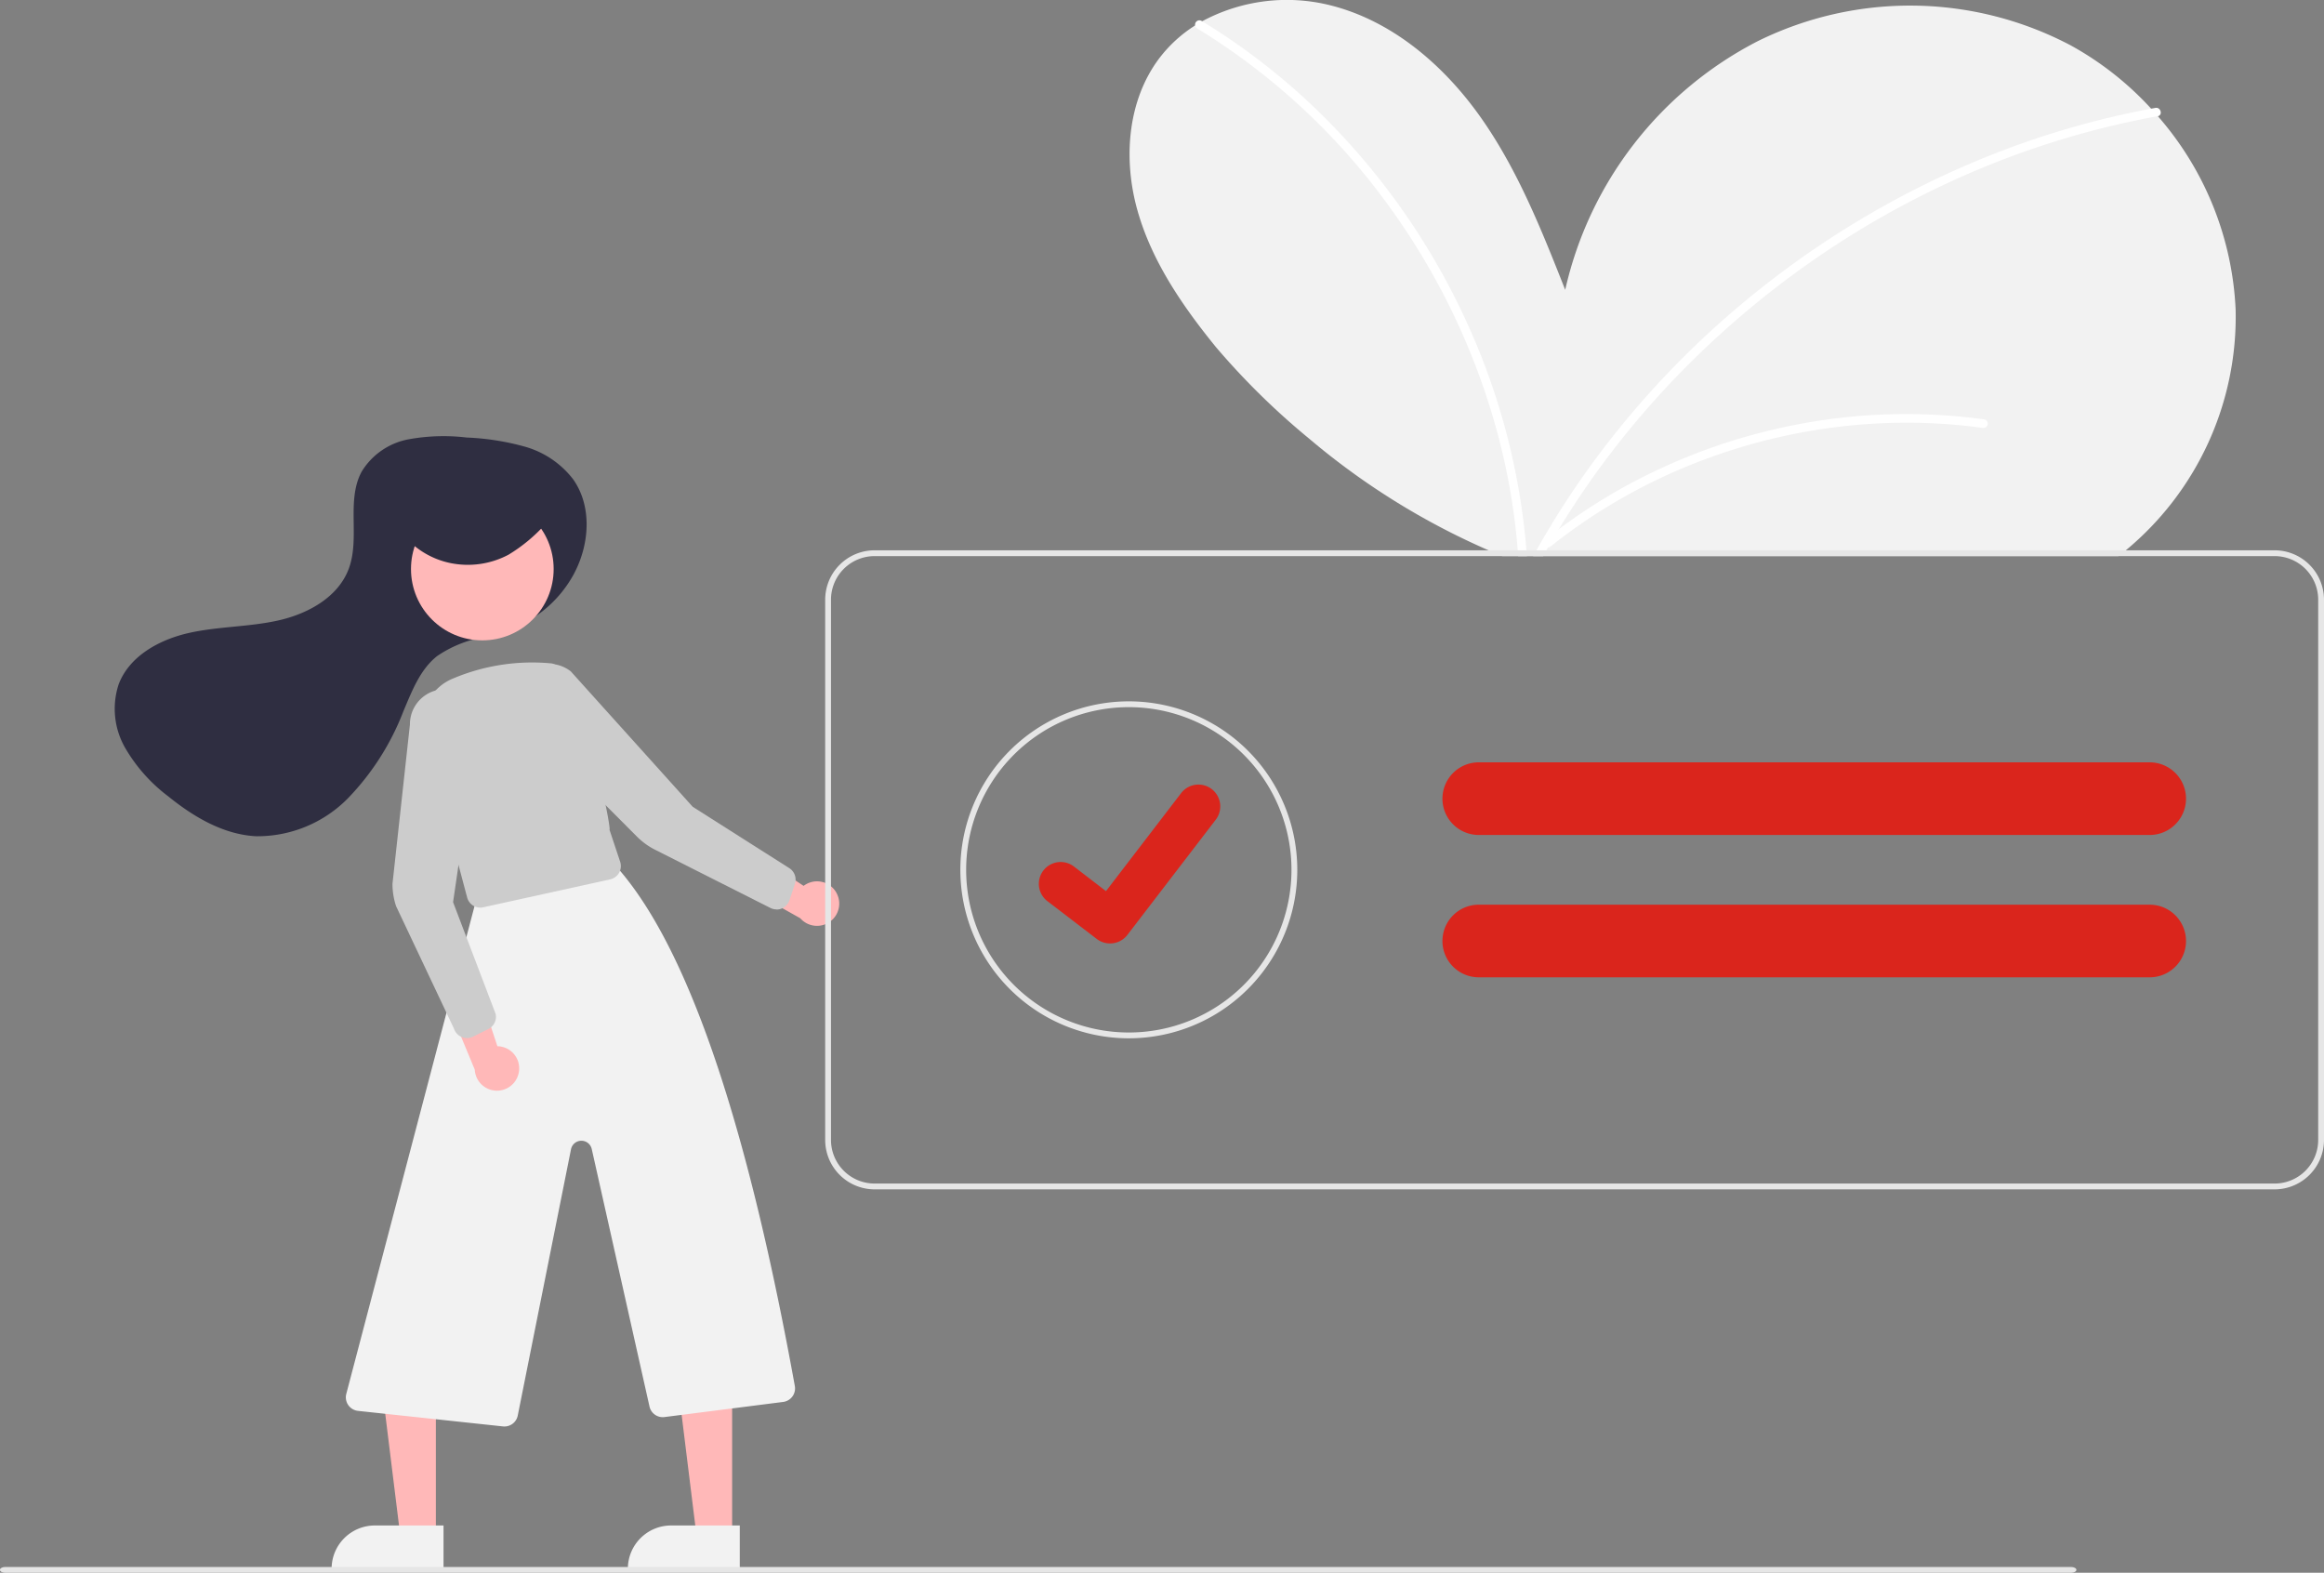 <svg xmlns="http://www.w3.org/2000/svg" width="199.74" height="135.165" viewBox="0 0 199.74 135.165">
  <rect x="0" y="0" width="199.74" height="135.165" fill="#808080" stroke="none"/>
  <g id="checkpopup" transform="translate(0 0)">
    <path id="Path_16184" data-name="Path 16184" d="M674.461,226.57c-.21.172-.419.337-.634.5H620.869q-.592-.243-1.178-.5a62.363,62.363,0,0,1-15.445-9.616,63.265,63.265,0,0,1-7.988-7.849c-2.873-3.532-5.519-7.382-6.75-11.768s-.861-9.414,1.882-13.051a11.682,11.682,0,0,1,3.083-2.823c.2-.125.4-.245.6-.357a15.361,15.361,0,0,1,11.146-1.341c5.3,1.371,9.713,5.2,12.859,9.686s5.188,9.638,7.2,14.734A31.921,31.921,0,0,1,642.857,182.8a29.573,29.573,0,0,1,26.9.394,27.034,27.034,0,0,1,6.878,5.417c.2.212.389.429.579.649a27.11,27.11,0,0,1,6.685,16.623A26.057,26.057,0,0,1,674.461,226.57Z" transform="translate(-491.754 -179.277)" fill="#f2f2f2"/>
    <path id="Path_16185" data-name="Path 16185" d="M639.908,232.323h-.749c-.01-.167-.022-.332-.037-.5a55.963,55.963,0,0,0-1.638-9.671,59.617,59.617,0,0,0-9.564-20.086,57.066,57.066,0,0,0-16.351-15.093.354.354,0,0,1-.175-.257.373.373,0,0,1,.552-.389.573.573,0,0,1,.05.032,56.534,56.534,0,0,1,10.016,7.769,60.138,60.138,0,0,1,12.909,18.506,58.312,58.312,0,0,1,4.948,19.19C639.883,231.991,639.9,232.158,639.908,232.323Z" transform="translate(-508.676 -184.531)" fill="#fff"/>
    <path id="Path_16186" data-name="Path 16186" d="M781.47,217.108a.046.046,0,0,1-.017,0c-.547.1-1.1.2-1.64.317a74.1,74.1,0,0,0-13.064,3.967,77.088,77.088,0,0,0-12.107,6.241A78.327,78.327,0,0,0,743.8,235.9a76.769,76.769,0,0,0-9.234,10.015,74.25,74.25,0,0,0-5.644,8.5c-.095.165-.187.332-.28.5h-.856c.09-.167.182-.335.277-.5a74.867,74.867,0,0,1,6.985-10.317,77.6,77.6,0,0,1,9.564-9.923,79.351,79.351,0,0,1,11.079-8.058,77.853,77.853,0,0,1,12.362-6.031,74.173,74.173,0,0,1,12.844-3.625l.364-.067C781.723,216.307,781.922,217.011,781.47,217.108Z" transform="translate(-596.013 -207.121)" fill="#fff"/>
    <path id="Path_16187" data-name="Path 16187" d="M278.876,341.241c1.332-2.514,1.552-5.788-.1-8.1a7.96,7.96,0,0,0-4.14-2.791,21.877,21.877,0,0,0-5.008-.784,16.762,16.762,0,0,0-5.007.157,6.011,6.011,0,0,0-4.011,2.777c-1.344,2.493-.12,5.689-1.107,8.343-.906,2.436-3.484,3.86-6.019,4.435s-5.18.514-7.716,1.083-5.118,1.98-6.04,4.41a6.735,6.735,0,0,0,.543,5.442,14.019,14.019,0,0,0,3.715,4.189c2.179,1.765,4.728,3.276,7.527,3.429a10.907,10.907,0,0,0,7.957-3.3,22.221,22.221,0,0,0,4.723-7.428c.733-1.725,1.425-3.581,2.893-4.746a10.119,10.119,0,0,1,3.782-1.586l1.507-.4a10.345,10.345,0,0,0,6.464-5.056Z" transform="translate(-229.528 -291.965)" fill="#2f2e41"/>
    <path id="Path_16188" data-name="Path 16188" d="M136.5,493.182h-3.06l-1.456-11.8H136.5Z" transform="translate(-99.038 -361.207)" fill="#ffb8b8"/>
    <path id="Path_16189" data-name="Path 16189" d="M117.892,525.162h5.9v3.716h-9.618A3.716,3.716,0,0,1,117.892,525.162Z" transform="translate(-85.673 -394.062)" fill="#f2f2f2"/>
    <path id="Path_16190" data-name="Path 16190" d="M238.5,493.182h-3.06l-1.456-11.8H238.5Z" transform="translate(-175.575 -361.207)" fill="#ffb8b8"/>
    <path id="Path_16191" data-name="Path 16191" d="M219.892,525.162h5.9v3.716h-9.618a3.716,3.716,0,0,1,3.716-3.716Z" transform="translate(-162.211 -394.062)" fill="#f2f2f2"/>
    <path id="Path_16192" data-name="Path 16192" d="M332.63,524.7a1.209,1.209,0,0,1-.128-.007l-12.451-1.334a1.171,1.171,0,0,1-1.014-1.436l11.025-41.931a1.178,1.178,0,0,1,.885-.872l10.227-2.851a1.179,1.179,0,0,1,1.135.37c6.576,7.417,11.531,23.858,15.285,44.581a1.171,1.171,0,0,1-1,1.37l-10.2,1.3a1.168,1.168,0,0,1-1.291-.905l-4.964-22.13a.911.911,0,0,0-1.782.021l-4.576,22.879A1.165,1.165,0,0,1,332.63,524.7Z" transform="translate(-289.281 -402.108)" fill="#f2f2f2"/>
    <circle id="Ellipse_93" data-name="Ellipse 93" cx="6.131" cy="6.131" r="6.131" transform="translate(35.323 42.771)" fill="#ffb8b8"/>
    <path id="Path_16193" data-name="Path 16193" d="M350.4,428.352a1.168,1.168,0,0,1-1.129-.87l-3.689-13.857a4.188,4.188,0,0,1,2.524-4.984,17.454,17.454,0,0,1,8.408-1.278h0c2.32.276,5.181,14.009,4.992,14.3l.915,2.746a1.171,1.171,0,0,1-.859,1.514l-10.908,2.4A1.18,1.18,0,0,1,350.4,428.352Z" transform="translate(-309.12 -350.35)" fill="#ccc"/>
    <path id="Path_16194" data-name="Path 16194" d="M360.109,522.452a1.9,1.9,0,0,0-1.839-2.259l-2.125-6.408-2.172,2.755,2.351,5.663a1.91,1.91,0,0,0,3.785.249Z" transform="translate(-315.52 -430.279)" fill="#ffb8b8"/>
    <path id="Path_16195" data-name="Path 16195" d="M462.518,473.692a1.9,1.9,0,0,0-2.842-.64l-5.631-3.725-.005,3.508,5.348,3a1.91,1.91,0,0,0,3.13-2.143Z" transform="translate(-390.607 -396.92)" fill="#ffb8b8"/>
    <path id="Path_16196" data-name="Path 16196" d="M341.464,446.574a1.171,1.171,0,0,1-1.112-.8l-4.982-10.539a6.091,6.091,0,0,1-.308-1.914l1.5-13.7a3.01,3.01,0,0,1,6-.363l-2.292,15.635,3.657,9.6a1.169,1.169,0,0,1-.619,1.3l-1.318.659A1.17,1.17,0,0,1,341.464,446.574Z" transform="translate(-301.33 -357.362)" fill="#ccc"/>
    <path id="Path_16197" data-name="Path 16197" d="M399.5,428.914a1.168,1.168,0,0,1-.528-.126l-9.908-5a6.083,6.083,0,0,1-1.57-1.138l-9.67-9.7a3.01,3.01,0,0,1,3.992-4.492l10.475,11.634,8.3,5.272a1.168,1.168,0,0,1,.483,1.361l-.468,1.4a1.171,1.171,0,0,1-1.11.8Z" transform="translate(-332.756 -350.758)" fill="#ccc"/>
    <path id="Path_16198" data-name="Path 16198" d="M338.061,350.459a7.14,7.14,0,0,0,4.218,2.654,7.457,7.457,0,0,0,5.008-.717,13.891,13.891,0,0,0,3.191-2.654,2.154,2.154,0,0,0,.814-1.447c-.031-.87-1.077-1.345-1.974-1.535a14.088,14.088,0,0,0-8.745.983c-1.218.566-2.487,1.59-2.3,2.862" transform="translate(-303.581 -304.726)" fill="#2f2e41"/>
    <path id="Path_16199" data-name="Path 16199" d="M608.63,368.723H488.3a4.25,4.25,0,0,0-4.244,4.244V419.4a4.25,4.25,0,0,0,4.244,4.244H608.63a4.25,4.25,0,0,0,4.244-4.244V372.967A4.25,4.25,0,0,0,608.63,368.723Zm3.745,50.676a3.749,3.749,0,0,1-3.745,3.745H488.3a3.749,3.749,0,0,1-3.745-3.745V372.967a3.749,3.749,0,0,1,3.745-3.745H608.63a3.749,3.749,0,0,1,3.745,3.745Z" transform="translate(-413.134 -321.43)" fill="#e6e6e6"/>
    <path id="Path_16200" data-name="Path 16200" d="M545.054,449.681A14.479,14.479,0,1,1,559.533,435.2,14.479,14.479,0,0,1,545.054,449.681Zm0-28.459a13.98,13.98,0,1,0,13.98,13.98A13.98,13.98,0,0,0,545.054,421.222Z" transform="translate(-448.036 -360.449)" fill="#e6e6e6"/>
    <path id="Path_16201" data-name="Path 16201" d="M757.333,441.723H699.667a3.12,3.12,0,0,0-3.115,3,1,1,0,0,0-.005.122,3.125,3.125,0,0,0,3.121,3.12h57.666a3.12,3.12,0,0,0,0-6.241Z" transform="translate(-572.575 -376.207)" fill="#da251c"/>
    <path id="Path_16202" data-name="Path 16202" d="M757.333,490.723H699.667a3.12,3.12,0,0,0-3.115,3,1,1,0,0,0-.005.122,3.125,3.125,0,0,0,3.121,3.12h57.666a3.12,3.12,0,0,0,0-6.241Z" transform="translate(-572.575 -412.974)" fill="#da251c"/>
    <path id="Path_16203" data-name="Path 16203" d="M563.783,463.015a1.863,1.863,0,0,1-1.121-.372l-.02-.015-4.22-3.231a1.875,1.875,0,1,1,2.281-2.976l2.733,2.1,6.459-8.424a1.875,1.875,0,0,1,2.629-.347l-.04.055.041-.054a1.877,1.877,0,0,1,.347,2.629l-7.6,9.909A1.875,1.875,0,0,1,563.783,463.015Z" transform="translate(-468.381 -381.936)" fill="#da251c"/>
    <path id="Path_16204" data-name="Path 16204" d="M377.934,719.222H200.4c-.257,0-.466-.112-.466-.25s.209-.25.466-.25H377.934c.257,0,.466.112.466.25S378.191,719.222,377.934,719.222Z" transform="translate(-199.939 -584.057)" fill="#e6e6e6"/>
    <path id="Path_16205" data-name="Path 16205" d="M769.095,322.285a49.485,49.485,0,0,0-15.688.354,50.512,50.512,0,0,0-14.772,5.165,48.727,48.727,0,0,0-7.372,4.87c-.376.3.156.828.53.53a48.383,48.383,0,0,1,13.427-7.548,49.84,49.84,0,0,1,14.994-3.042,47.7,47.7,0,0,1,8.682.394.388.388,0,0,0,.461-.262.377.377,0,0,0-.262-.461Z" transform="translate(-598.529 -286.238)" fill="#fff"/>
  </g>
</svg>
